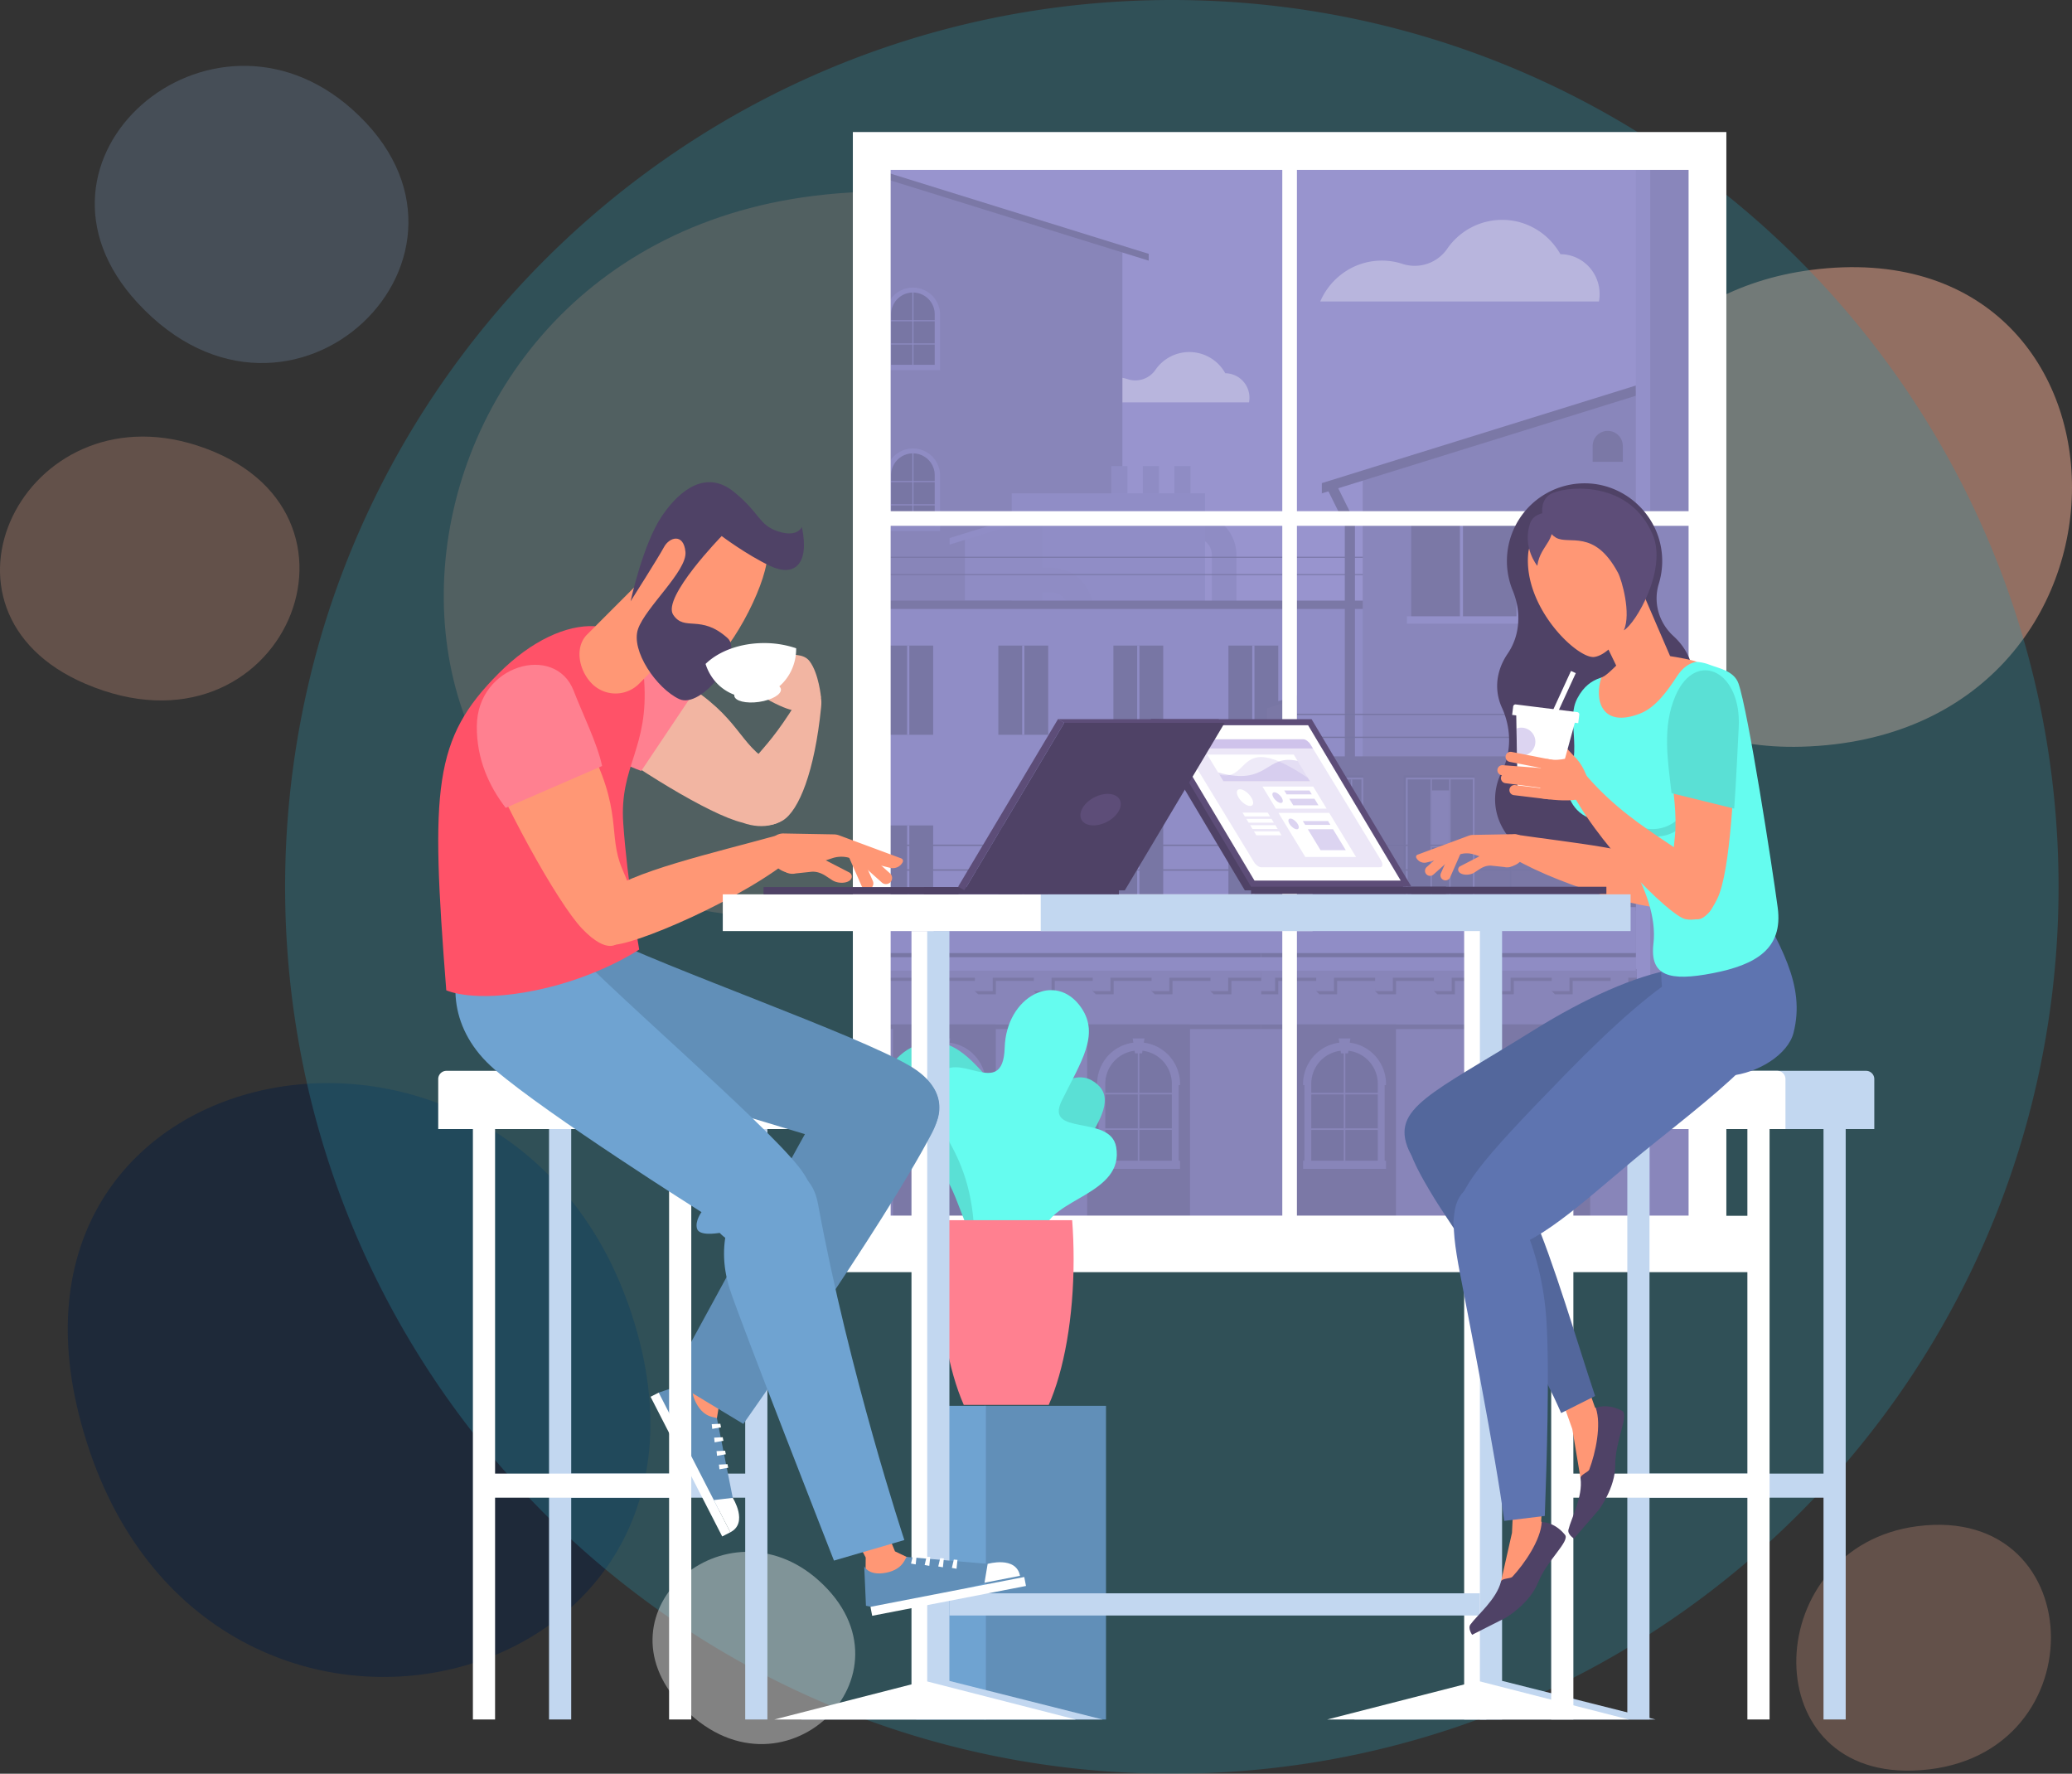 <svg xmlns="http://www.w3.org/2000/svg" viewBox="0 0 2464.13 2108.97"><rect x="0" y="0" width="2464.13" height="2108.97" fill="#333333" stroke="none"/><defs><style>.cls-1{isolation:isolate;}.cls-2,.cls-6,.cls-9{fill:#f4ad93;}.cls-2,.cls-3{opacity:0.49;}.cls-3{fill:#092040;}.cls-4{opacity:0.3;}.cls-5{fill:#2792ab;}.cls-33,.cls-6{opacity:0.17;}.cls-35,.cls-36,.cls-6{mix-blend-mode:multiply;}.cls-7{fill:#7892b2;opacity:0.29;}.cls-11,.cls-19,.cls-8{fill:#fff;}.cls-8{opacity:0.39;}.cls-9{opacity:0.25;}.cls-10{fill:#9894ce;}.cls-11,.cls-31,.cls-34{opacity:0.31;}.cls-12{fill:#8f8cc4;}.cls-13{fill:#8885b9;}.cls-14{fill:#908dc6;}.cls-15{fill:#7876a4;}.cls-16{fill:#7b78a6;}.cls-17{fill:#8986bb;}.cls-18{fill:#9390c9;}.cls-20{fill:#c2d7f0;}.cls-21{fill:#5ae0d5;}.cls-22{fill:#65fcef;}.cls-23{fill:#ff8090;}.cls-24{fill:#618fb8;}.cls-25{fill:#6fa3d1;}.cls-26{fill:#53679c;}.cls-27{fill:#5e74b0;}.cls-28{fill:#ff9775;}.cls-29{fill:#4f4266;}.cls-30{fill:#5d4d78;}.cls-32,.cls-33,.cls-34,.cls-35,.cls-36{fill:#8e75d1;}.cls-35{opacity:0.24;}.cls-36{opacity:0.15;}.cls-37{fill:#f2b5a2;}.cls-38{fill:#ff5268;}</style></defs><title>OSchallengepicnew</title><g class="cls-1"><g id="Layer_1" data-name="Layer 1"><path class="cls-2" d="M3258.61,914.84c-372.36,10.63-349.72-520.38,11.49-566.92C3680.66,295,3689.7,902.59,3258.61,914.84Z" transform="translate(-1115.84 -27)"/><path class="cls-3" d="M1209.36,1707.6c-109.43-440.87,506.17-547.56,653.94-129C2031.25,2054.34,1336,2218,1209.36,1707.6Z" transform="translate(-1115.84 -27)"/><g class="cls-4"><path class="cls-5" d="M3564,1081.49A1057.86,1057.86,0,0,1,3537,1319.27q-6.54,28.38-14.59,56.17c-127.27,439.34-532.6,760.53-1013,760.53s-885.7-321.19-1013-760.53q-6.7-23.16-12.37-46.73c-.76-3.14-1.49-6.28-2.22-9.44a1062.67,1062.67,0,0,1,7.78-507.1q4.71-17.92,10-35.58C1630.53,342.87,2033.11,27,2509.48,27,3091.86,27,3564,499.11,3564,1081.49Z" transform="translate(-1115.84 -27)"/></g><path class="cls-6" d="M2065.66,1117.61c-583.21,16.08-547.75-787.34,18-857.76C2726.7,179.8,2740.86,1099.08,2065.66,1117.61Z" transform="translate(-1115.84 -27)"/><path class="cls-7" d="M1279.46,387.08C1121.69,216.27,1365.62,6.31,1534.68,157,1726.84,328.17,1462.1,584.85,1279.46,387.08Z" transform="translate(-1115.84 -27)"/><path class="cls-8" d="M2880.07,635.17c-90.14,2.57-84.66-126,2.78-137.24C2982.24,485.12,2984.43,632.2,2880.07,635.17Z" transform="translate(-1115.84 -27)"/><path class="cls-9" d="M3390.2,2132.24c-190.84,5.45-179.24-266.71,5.89-290.57C3606.52,1814.56,3611.15,2126,3390.2,2132.24Z" transform="translate(-1115.84 -27)"/><path class="cls-8" d="M1925.14,2053.91c-102.49-111,54.41-245.95,164.13-147.93C2214,2017.39,2043.78,2182.46,1925.14,2053.91Z" transform="translate(-1115.84 -27)"/><path class="cls-9" d="M1217.36,840c-202.69-86.64-72.3-349.21,132.39-283.46C1582.4,631.31,1452,940.38,1217.36,840Z" transform="translate(-1115.84 -27)"/><rect class="cls-10" x="1047.06" y="173.01" width="973.2" height="973.35"/><path class="cls-11" d="M3017.4,385.45a48.49,48.49,0,0,0,.79-8.74c0-26.16-20.86-47.37-46.61-47.45-13.78-24.39-39.64-40.86-69.33-40.86a79.41,79.41,0,0,0-65.18,34.21,47,47,0,0,1-53.39,18.13,78.34,78.34,0,0,0-24.48-3.89c-32.75,0-60.89,20-73.25,48.6Z" transform="translate(-1115.84 -27)"/><path class="cls-11" d="M2601.26,505.45a29.93,29.93,0,0,0,.49-5.39A29.06,29.06,0,0,0,2573,470.78a48.9,48.9,0,0,0-83-4.11A29,29,0,0,1,2457,477.86a48.44,48.44,0,0,0-15.11-2.4,49.31,49.31,0,0,0-45.2,30Z" transform="translate(-1115.84 -27)"/><path class="cls-12" d="M2586.23,752.79H2557V686.73a20.41,20.41,0,0,0-20.38-20.38h-70.87V637.13h70.87a49.66,49.66,0,0,1,49.6,49.6Z" transform="translate(-1115.84 -27)"/><path class="cls-13" d="M2140.23,962.47h310.44V320.72l-310.44-96.19Z" transform="translate(-1115.84 -27)"/><rect class="cls-12" x="1321.58" y="554.11" width="19.23" height="47.73"/><rect class="cls-12" x="1359.11" y="554.11" width="19.23" height="47.73"/><rect class="cls-12" x="1396.64" y="554.11" width="19.23" height="47.73"/><rect class="cls-14" x="1203.2" y="586.6" width="229.87" height="146.18"/><path class="cls-12" d="M2415.63,817.6h-29.21V751.54A20.4,20.4,0,0,0,2366,731.17h-70.87V702H2366a49.64,49.64,0,0,1,49.59,49.59Z" transform="translate(-1115.84 -27)"/><polygon class="cls-12" points="1239.56 714.12 1147.48 714.12 1147.48 641.1 1239.56 613.35 1239.56 714.12"/><path class="cls-15" d="M2140.23,689h610.52v1.14H2140.23Z" transform="translate(-1115.84 -27)"/><path class="cls-15" d="M2140.23,709.61h610.52v1.13H2140.23Z" transform="translate(-1115.84 -27)"/><path class="cls-16" d="M2140.23,741.12h629.29v440.33H2140.23Z" transform="translate(-1115.84 -27)"/><path class="cls-14" d="M2140.23,751.07h629.29V1191.4H2140.23Z" transform="translate(-1115.84 -27)"/><rect class="cls-15" x="1050.48" y="767.59" width="59.28" height="106.07"/><rect class="cls-14" x="1078.8" y="767.59" width="2.63" height="106.07"/><rect class="cls-15" x="1187.29" y="767.59" width="59.28" height="106.07"/><rect class="cls-14" x="1215.61" y="767.59" width="2.63" height="106.07"/><rect class="cls-15" x="1324.1" y="767.59" width="59.28" height="106.07"/><rect class="cls-14" x="1352.42" y="767.59" width="2.63" height="106.07"/><rect class="cls-15" x="1460.91" y="767.59" width="59.28" height="106.07"/><rect class="cls-14" x="1489.23" y="767.59" width="2.63" height="106.07"/><rect class="cls-15" x="1050.48" y="981.42" width="59.28" height="106.07"/><rect class="cls-14" x="1078.8" y="981.42" width="2.63" height="106.07"/><rect class="cls-15" x="1187.29" y="981.42" width="59.28" height="106.07"/><rect class="cls-14" x="1215.61" y="981.42" width="2.63" height="106.07"/><rect class="cls-15" x="1324.1" y="981.42" width="59.28" height="106.07"/><rect class="cls-14" x="1352.42" y="981.42" width="2.63" height="106.07"/><rect class="cls-15" x="1460.91" y="981.42" width="59.28" height="106.07"/><rect class="cls-14" x="1489.23" y="981.42" width="2.63" height="106.07"/><polygon class="cls-16" points="1611.38 911.31 1599.33 911.31 1599.33 623.52 1579.12 582.7 1589.92 577.36 1611.38 620.71 1611.38 911.31"/><polygon class="cls-17" points="1947.2 1206.63 1620.62 1206.63 1620.62 564.88 1947.2 463.69 1947.2 1206.63"/><polygon class="cls-16" points="1945.53 470.54 1945.53 458.37 1571.98 574.43 1571.98 586.6 1945.53 470.54"/><path class="cls-16" d="M2140.23,222.65l341.71,106.17v8.1L2140.23,230.76Z" transform="translate(-1115.84 -27)"/><rect class="cls-15" x="1530.64" y="848.64" width="439.45" height="1.51"/><rect class="cls-15" x="1530.64" y="875.92" width="439.45" height="1.51"/><rect class="cls-16" x="1540.25" y="899.32" width="482.63" height="179.29"/><rect class="cls-15" x="1512.8" y="899.32" width="35.69" height="179.29"/><polygon class="cls-16" points="1542.48 1078.61 1506.79 1078.61 1506.79 841.46 1542.48 830.4 1542.48 1078.61"/><polygon class="cls-15" points="1542.48 831.12 1542.48 826.81 1502.6 839.17 1502.6 843.48 1542.48 831.12"/><rect class="cls-15" x="2680.2" y="948.34" width="56.29" height="57.53" transform="translate(2569.62 -1758.24) rotate(90)"/><rect class="cls-15" x="1669.28" y="921.96" width="84.35" height="156.64"/><rect class="cls-13" x="2682.83" y="950.97" width="53.67" height="54.9" transform="translate(2572.24 -1758.24) rotate(90)"/><rect class="cls-15" x="1568.53" y="926.75" width="50.59" height="49.35"/><rect class="cls-13" x="1671.91" y="924.59" width="81.72" height="154.02"/><path class="cls-15" d="M2789.91,1105.6V953.75h77.4V1105.6Z" transform="translate(-1115.84 -27)"/><rect class="cls-13" x="1579.52" y="926.75" width="1.61" height="49.35"/><rect class="cls-13" x="1588.51" y="926.75" width="1.61" height="49.35"/><rect class="cls-13" x="1597.51" y="926.75" width="1.61" height="49.35"/><rect class="cls-13" x="1606.51" y="926.75" width="1.61" height="49.35"/><rect class="cls-13" x="1702.87" y="939.81" width="20.6" height="67.84"/><rect class="cls-13" x="1701.25" y="925.96" width="1.61" height="152.64"/><rect class="cls-13" x="1723.46" y="925.96" width="1.61" height="152.64"/><path class="cls-18" d="M3157.91,201.45v1293.2h-96.63V201.45Z" transform="translate(-1115.84 -27)"/><path class="cls-17" d="M3157.91,201.45v1293.2h-79.53V201.45Z" transform="translate(-1115.84 -27)"/><path class="cls-18" d="M3157.91,1436.64h-23.32V1277.25h23.32Z" transform="translate(-1115.84 -27)"/><path class="cls-13" d="M3157.91,1438.74h-25.68V1274.52h25.68V1281h-19.19v151.24h19.19Z" transform="translate(-1115.84 -27)"/><path class="cls-18" d="M3157.91,1203.34h-23.32V1044h23.32Z" transform="translate(-1115.84 -27)"/><path class="cls-13" d="M3157.91,1205.44h-25.68V1041.22h25.68v6.49h-19.19V1199h19.19Z" transform="translate(-1115.84 -27)"/><path class="cls-18" d="M3157.91,970h-23.32V810.65h23.32Z" transform="translate(-1115.84 -27)"/><path class="cls-13" d="M3157.91,972.14h-25.68V807.92h25.68v6.49h-19.19V965.65h19.19Z" transform="translate(-1115.84 -27)"/><path class="cls-18" d="M3157.91,736.74h-23.32V577.35h23.32Z" transform="translate(-1115.84 -27)"/><path class="cls-13" d="M3157.91,738.84h-25.68V574.62h25.68v6.49h-19.19V732.35h19.19Z" transform="translate(-1115.84 -27)"/><rect class="cls-16" x="1678.27" y="624.74" width="186.87" height="110"/><rect class="cls-18" x="1736.23" y="624.74" width="3.64" height="110"/><rect class="cls-18" x="1803.54" y="624.74" width="3.64" height="110"/><path class="cls-18" d="M3157.91,499.05h-23.32V339.65h23.32Z" transform="translate(-1115.84 -27)"/><path class="cls-13" d="M3157.91,501.14h-25.68V336.92h25.68v6.5h-19.19V494.65h19.19Z" transform="translate(-1115.84 -27)"/><rect class="cls-16" x="1484.14" y="1064.43" width="461.3" height="18.42"/><rect class="cls-13" x="1484.14" y="1152.2" width="461.3" height="315.45"/><rect class="cls-16" x="1484.14" y="1218.09" width="461.3" height="5.46"/><rect class="cls-16" x="1768.79" y="1218.09" width="122.31" height="249.55"/><path class="cls-15" d="M2945.78,1271.9a42.14,42.14,0,0,0-42.14,42.14v97.48h84.29V1314A42.15,42.15,0,0,0,2945.78,1271.9Z" transform="translate(-1115.84 -27)"/><path class="cls-13" d="M2995.08,1317.2v-1.61a49.34,49.34,0,0,0-43.09-48.87l.8-5h-14l.8,5a49.34,49.34,0,0,0-43.09,48.87v1.61h1.62v89.89h-1.62v9.68h98.6v-9.68h-1.62V1317.2Zm-9.73,89.89h-79.13v-91.5a39.55,39.55,0,0,1,34.88-39.26l.49,3.11H2950l.49-3.11a39.55,39.55,0,0,1,34.88,39.26v1.61h0Z" transform="translate(-1115.84 -27)"/><rect class="cls-13" x="1829.02" y="1242.95" width="1.85" height="140.58"/><rect class="cls-13" x="2944.86" y="1285.12" width="1.85" height="84.46" transform="translate(502.59 4246.14) rotate(-90)"/><rect class="cls-13" x="2944.86" y="1327.33" width="1.85" height="84.46" transform="translate(460.38 4288.34) rotate(-90)"/><rect class="cls-16" x="1537.84" y="1218.09" width="122.31" height="249.55"/><path class="cls-15" d="M2714.84,1271.9A42.14,42.14,0,0,0,2672.7,1314v97.48H2757V1314A42.15,42.15,0,0,0,2714.84,1271.9Z" transform="translate(-1115.84 -27)"/><path class="cls-13" d="M2764.14,1317.2v-1.61a49.34,49.34,0,0,0-43.09-48.87l.8-5h-14l.8,5a49.34,49.34,0,0,0-43.09,48.87v1.61h1.62v89.89h-1.62v9.68h98.6v-9.68h-1.62V1317.2Zm-9.74,89.89h-79.12v-91.5a39.55,39.55,0,0,1,34.87-39.26l.5,3.11H2719l.5-3.11a39.54,39.54,0,0,1,34.87,39.26v1.61h0Z" transform="translate(-1115.84 -27)"/><rect class="cls-13" x="1598.08" y="1242.95" width="1.85" height="140.58"/><rect class="cls-13" x="2713.92" y="1285.12" width="1.85" height="84.46" transform="translate(271.65 4015.19) rotate(-90)"/><rect class="cls-13" x="2713.92" y="1327.33" width="1.85" height="84.46" transform="translate(229.44 4057.4) rotate(-90)"/><rect class="cls-16" x="1485.26" y="1155.99" width="461.3" height="10.27"/><polygon class="cls-16" points="1520.18 1182.23 1499.08 1182.23 1495.29 1178.44 1499.08 1161.12 1520.18 1161.12 1520.18 1182.23"/><polygon class="cls-16" points="1590.2 1182.23 1569.1 1182.23 1565.31 1178.44 1569.1 1161.12 1590.2 1161.12 1590.2 1182.23"/><polygon class="cls-16" points="1660.23 1182.23 1639.12 1182.23 1635.33 1178.44 1639.12 1161.12 1660.23 1161.12 1660.23 1182.23"/><polygon class="cls-16" points="1730.25 1182.23 1709.14 1182.23 1705.35 1178.44 1709.14 1161.12 1730.25 1161.12 1730.25 1182.23"/><polygon class="cls-16" points="1800.27 1182.23 1779.16 1182.23 1775.38 1178.44 1779.16 1161.12 1800.27 1161.12 1800.27 1182.23"/><polygon class="cls-16" points="1870.29 1182.23 1849.18 1182.23 1845.4 1178.44 1849.18 1161.12 1870.29 1161.12 1870.29 1182.23"/><polygon class="cls-16" points="1940.31 1182.23 1919.21 1182.23 1915.42 1178.44 1919.21 1161.12 1940.31 1161.12 1940.31 1182.23"/><rect class="cls-13" x="1485.26" y="1152.2" width="461.3" height="10.27"/><rect class="cls-13" x="1495.29" y="1157.33" width="21.11" height="21.11"/><rect class="cls-13" x="1565.31" y="1157.33" width="21.11" height="21.11"/><rect class="cls-13" x="1635.33" y="1157.33" width="21.11" height="21.11"/><rect class="cls-13" x="1705.35" y="1157.33" width="21.11" height="21.11"/><rect class="cls-13" x="1775.38" y="1157.33" width="21.11" height="21.11"/><rect class="cls-13" x="1845.4" y="1157.33" width="21.11" height="21.11"/><rect class="cls-13" x="1915.42" y="1157.33" width="21.11" height="21.11"/><rect class="cls-14" x="1484.14" y="1073.64" width="461.3" height="77.37"/><rect class="cls-12" x="1484.14" y="1135.66" width="461.3" height="18.42"/><rect class="cls-15" x="1484.14" y="1133.21" width="461.3" height="4.91"/><rect class="cls-16" x="1484.14" y="1073.65" width="461.3" height="4.91"/><rect class="cls-15" x="1484.14" y="1004.24" width="462.42" height="1.62"/><rect class="cls-15" x="1484.14" y="1033.64" width="462.42" height="1.62"/><rect class="cls-15" x="1576.95" y="1005.05" width="1.62" height="59.38"/><rect class="cls-15" x="1795.67" y="1005.05" width="1.62" height="59.38"/><path class="cls-16" d="M2140.23,1091.43h475.5v18.43h-475.5Z" transform="translate(-1115.84 -27)"/><path class="cls-13" d="M2140.23,1494.65h475.5V1179.2h-475.5Z" transform="translate(-1115.84 -27)"/><path class="cls-16" d="M2140.23,1250.55h475.5v-5.46h-475.5Z" transform="translate(-1115.84 -27)"/><rect class="cls-16" x="1292.9" y="1218.09" width="122.31" height="249.55"/><path class="cls-15" d="M2469.9,1271.9a42.15,42.15,0,0,0-42.15,42.14v97.48H2512V1314A42.14,42.14,0,0,0,2469.9,1271.9Z" transform="translate(-1115.84 -27)"/><path class="cls-13" d="M2519.2,1317.2v-1.61a49.34,49.34,0,0,0-43.09-48.87l.8-5h-14l.8,5a49.34,49.34,0,0,0-43.09,48.87v1.61h1.62v89.89h-1.62v9.68h98.6v-9.68h-1.62V1317.2Zm-9.74,89.89h-79.13v-91.5a39.55,39.55,0,0,1,34.88-39.26l.49,3.11h8.39l.49-3.11a39.55,39.55,0,0,1,34.88,39.26v1.61h0Z" transform="translate(-1115.84 -27)"/><rect class="cls-13" x="1353.13" y="1242.95" width="1.85" height="140.58"/><rect class="cls-13" x="2468.97" y="1285.12" width="1.85" height="84.46" transform="translate(26.7 3770.25) rotate(-90)"/><rect class="cls-13" x="2468.97" y="1327.33" width="1.85" height="84.46" transform="translate(-15.51 3812.46) rotate(-90)"/><rect class="cls-16" x="1061.96" y="1218.09" width="122.31" height="249.55"/><path class="cls-15" d="M2239,1271.9a42.15,42.15,0,0,0-42.15,42.14v97.48h84.29V1314A42.14,42.14,0,0,0,2239,1271.9Z" transform="translate(-1115.84 -27)"/><path class="cls-13" d="M2288.26,1317.2v-1.61a49.34,49.34,0,0,0-43.09-48.87l.8-5h-14l.79,5a49.35,49.35,0,0,0-43.09,48.87v1.61h1.63v89.89h-1.63v9.68h98.61v-9.68h-1.62V1317.2Zm-9.74,89.89h-79.13v-91.5a39.55,39.55,0,0,1,34.88-39.26l.49,3.11h8.39l.49-3.11a39.55,39.55,0,0,1,34.88,39.26v1.61h0Z" transform="translate(-1115.84 -27)"/><rect class="cls-13" x="1122.19" y="1242.95" width="1.85" height="140.58"/><rect class="cls-13" x="2238.03" y="1285.12" width="1.85" height="84.46" transform="translate(-204.24 3539.31) rotate(-90)"/><rect class="cls-13" x="2238.03" y="1327.33" width="1.85" height="84.46" transform="translate(-246.45 3581.52) rotate(-90)"/><path class="cls-16" d="M2140.23,1193.26h475.5V1183h-475.5Z" transform="translate(-1115.84 -27)"/><path class="cls-16" d="M2140.23,1188.12h19.91v21.11h-19.91Z" transform="translate(-1115.84 -27)"/><polygon class="cls-16" points="1114.32 1182.23 1093.21 1182.23 1089.42 1178.44 1093.21 1161.12 1114.32 1161.12 1114.32 1182.23"/><polygon class="cls-16" points="1184.34 1182.23 1163.23 1182.23 1159.45 1178.44 1163.23 1161.12 1184.34 1161.12 1184.34 1182.23"/><polygon class="cls-16" points="1254.36 1182.23 1233.26 1182.23 1229.47 1178.44 1233.26 1161.12 1254.36 1161.12 1254.36 1182.23"/><polygon class="cls-16" points="1324.38 1182.23 1303.28 1182.23 1299.49 1178.44 1303.28 1161.12 1324.38 1161.12 1324.38 1182.23"/><polygon class="cls-16" points="1394.41 1182.23 1373.3 1182.23 1369.51 1178.44 1373.3 1161.12 1394.41 1161.12 1394.41 1182.23"/><polygon class="cls-16" points="1464.43 1182.23 1443.32 1182.23 1439.53 1178.44 1443.32 1161.12 1464.43 1161.12 1464.43 1182.23"/><path class="cls-13" d="M2140.23,1189.47h475.5V1179.2h-475.5Z" transform="translate(-1115.84 -27)"/><path class="cls-13" d="M2140.23,1184.33h16.12v21.11h-16.12Z" transform="translate(-1115.84 -27)"/><rect class="cls-13" x="1089.42" y="1157.33" width="21.11" height="21.11"/><rect class="cls-13" x="1159.45" y="1157.33" width="21.11" height="21.11"/><rect class="cls-13" x="1229.47" y="1157.33" width="21.11" height="21.11"/><rect class="cls-13" x="1299.49" y="1157.33" width="21.11" height="21.11"/><rect class="cls-13" x="1369.51" y="1157.33" width="21.11" height="21.11"/><rect class="cls-13" x="1439.53" y="1157.33" width="21.11" height="21.11"/><path class="cls-14" d="M2140.23,1178h475.5v-77.37h-475.5Z" transform="translate(-1115.84 -27)"/><path class="cls-12" d="M2140.23,1162.66h475.5v18.43h-475.5Z" transform="translate(-1115.84 -27)"/><path class="cls-15" d="M2140.23,1160.21h475.5v4.91h-475.5Z" transform="translate(-1115.84 -27)"/><path class="cls-16" d="M2140.23,1100.65h475.5v4.92h-475.5Z" transform="translate(-1115.84 -27)"/><path class="cls-15" d="M2140.23,1031.24h475.5v1.63h-475.5Z" transform="translate(-1115.84 -27)"/><path class="cls-15" d="M2140.23,1060.64h475.5v1.63h-475.5Z" transform="translate(-1115.84 -27)"/><rect class="cls-15" x="1101.06" y="1005.05" width="1.62" height="59.38"/><rect class="cls-15" x="1319.79" y="1005.05" width="1.62" height="59.38"/><path class="cls-16" d="M3009.93,576.07V557.22a17.91,17.91,0,0,1,17.91-17.91h0a17.91,17.91,0,0,1,17.91,17.91v18.85Z" transform="translate(-1115.84 -27)"/><rect class="cls-18" x="1673.21" y="732.77" width="197.26" height="8.74"/><path class="cls-14" d="M2360.52,631l-115.37,35.75v7.8l115.37-35.75Z" transform="translate(-1115.84 -27)"/><path class="cls-15" d="M2201.53,372a27.63,27.63,0,0,0-27.62,27.62v63.89h55.25V399.62A27.63,27.63,0,0,0,2201.53,372Z" transform="translate(-1115.84 -27)"/><rect class="cls-12" x="1085.09" y="343.72" width="1.21" height="92.14"/><rect class="cls-12" x="2200.93" y="380.67" width="1.21" height="55.36" transform="translate(677.35 2582.88) rotate(-90)"/><rect class="cls-12" x="2200.93" y="408.33" width="1.21" height="55.36" transform="translate(649.69 2610.54) rotate(-90)"/><path class="cls-12" d="M2169.22,467.09V400.73a32.32,32.32,0,0,1,64.63,0v66.36Zm32.31-92.29a25.92,25.92,0,0,0-25.92,25.93v60h51.85v-60A25.92,25.92,0,0,0,2201.53,374.8Z" transform="translate(-1115.84 -27)"/><path class="cls-15" d="M2201.53,563.25a27.62,27.62,0,0,0-27.62,27.62v63.89h55.25V590.87A27.62,27.62,0,0,0,2201.53,563.25Z" transform="translate(-1115.84 -27)"/><rect class="cls-12" x="1085.09" y="534.97" width="1.21" height="92.14"/><rect class="cls-12" x="2200.93" y="571.91" width="1.21" height="55.36" transform="translate(486.1 2774.13) rotate(-90)"/><rect class="cls-12" x="2200.93" y="599.58" width="1.21" height="55.36" transform="translate(458.44 2801.79) rotate(-90)"/><path class="cls-12" d="M2169.22,658.34V592a32.32,32.32,0,0,1,64.63,0v66.36Zm32.31-92.29A25.92,25.92,0,0,0,2175.61,592v60h51.85V592A25.92,25.92,0,0,0,2201.53,566.05Z" transform="translate(-1115.84 -27)"/><path class="cls-19" d="M2130.1,1517.53V184H3168.91V1517.53ZM3124,229H2175.05V1472.59H3124Z" transform="translate(-1115.84 -27)"/><rect class="cls-19" x="1524.97" y="182.08" width="17.39" height="1274.33"/><rect class="cls-19" x="2647.79" y="141.18" width="17.39" height="1004.63" transform="translate(897.15 3272.99) rotate(-90)"/><rect class="cls-19" x="956.59" y="1445.59" width="1138.32" height="67"/><rect class="cls-19" x="1741.25" y="1101.44" width="26.38" height="943.04"/><rect class="cls-20" x="1759.97" y="1101.44" width="26.38" height="943.04"/><path class="cls-21" d="M2420.8,1316.24c-35.48-30.75-65.68,35.85-110,11.26-19.71-10.92-43.65-58.47-81.22-61.26-58.13-4.33-100.44,85.13-30.07,124.41,50.35,28.1,46.92,53,78.35,124.55l80.94-14.47C2365.41,1414.35,2458.42,1348.84,2420.8,1316.24Z" transform="translate(-1115.84 -27)"/><path class="cls-22" d="M2443.23,1390.71c-7-39.23-86-12-64.58-55.23,22.66-45.82,45.07-77.89,23.3-110-30.33-44.73-89.4-13.83-91.27,47.11-2,65.35-58.06-1.75-79.59,35.4-29.67,51.21,33.76,63.73,42.61,171.84l84,10.78C2365.1,1452.08,2453.32,1447,2443.23,1390.71Z" transform="translate(-1115.84 -27)"/><path class="cls-23" d="M2390.92,1477.84c1.14,15,1.73,30.46,1.73,46.35,0,69.9-11.53,132.3-29.59,173.22H2262c-18.05-40.92-29.59-103.32-29.59-173.22,0-15.89.6-31.4,1.73-46.35Z" transform="translate(-1115.84 -27)"/><rect class="cls-24" x="1170.54" y="1671.55" width="144.78" height="372.93"/><rect class="cls-25" x="1089.52" y="1671.55" width="82.94" height="372.93"/><rect class="cls-19" x="1083.98" y="1107.05" width="26.38" height="924.24"/><rect class="cls-20" x="1102.7" y="1107.05" width="26.38" height="924.24"/><rect class="cls-20" x="2547.17" y="1619.2" width="26.38" height="630.9" transform="translate(3379.17 -652.71) rotate(90)"/><polygon class="cls-20" points="952.78 2044.48 1129.07 1998.6 1311.23 2044.48 952.78 2044.48"/><polygon class="cls-19" points="920.87 2044.48 1100.1 1998.6 1279.33 2044.48 920.87 2044.48"/><polygon class="cls-20" points="1610.32 2044.48 1786.61 1998.6 1968.77 2044.48 1610.32 2044.48"/><polygon class="cls-19" points="1578.41 2044.48 1757.63 1998.6 1936.86 2044.48 1578.41 2044.48"/><rect class="cls-20" x="1935.29" y="1342.44" width="26.38" height="702.04"/><rect class="cls-20" x="3167.92" y="1681.5" width="28.64" height="223.89" transform="translate(272.96 4948.68) rotate(-90)"/><rect class="cls-20" x="2168.62" y="1342.44" width="26.38" height="702.04"/><path class="cls-20" d="M1918.93,1273.22h300.29A9.77,9.77,0,0,1,2229,1283v59.44a0,0,0,0,1,0,0H1909.15a0,0,0,0,1,0,0V1283A9.77,9.77,0,0,1,1918.93,1273.22Z"/><path class="cls-19" d="M1813.3,1273.22h300.29a9.77,9.77,0,0,1,9.77,9.77v59.44a0,0,0,0,1,0,0H1803.52a0,0,0,0,1,0,0V1283A9.77,9.77,0,0,1,1813.3,1273.22Z"/><rect class="cls-19" x="1844.75" y="1342.44" width="26.38" height="702.04"/><rect class="cls-19" x="3077.39" y="1681.5" width="28.64" height="223.89" transform="translate(182.43 4858.15) rotate(-90)"/><rect class="cls-19" x="2078.08" y="1342.44" width="26.38" height="702.04"/><path class="cls-26" d="M3209.7,1221.05c-28.5-78.54-148.95-44.61-270.18,31s-170.07,92.33-148.37,142.28c17.42,40.11,87.8,24.19,218.38-34.46S3224.15,1260.86,3209.7,1221.05Z" transform="translate(-1115.84 -27)"/><path class="cls-27" d="M3195.7,1082.32c36.83,67.83,67.82,115.21,53.08,172.75-13,50.83-140,90-152.46-13.32s.24-125.09.24-125.09Z" transform="translate(-1115.84 -27)"/><polygon class="cls-28" points="1843.37 1624.8 1867.36 1590.02 1896.87 1673.51 1912.86 1682.57 1896.09 1767.26 1879.65 1757.72 1869.88 1699.22 1843.37 1624.8"/><path class="cls-29" d="M3013.61,1701c7,20-.25,53.64-7.72,73.31-1.27,3.32-11,6.17-10.4,10.39,3,22.1-11.1,47.42-14.38,61.11-1.33,5.59,6.53,10.49,6.53,10.49l29.24-33.72s20.13-26,19.91-54,16.8-59.48,8.12-64.13C3026.85,1694.82,3013.61,1701,3013.61,1701Z" transform="translate(-1115.84 -27)"/><path class="cls-26" d="M3012.84,1686.85c-20-59.4-50.14-163-74.93-218.16-36.65-81.59-100.48-140.57-127.22-127.28-39.28,19.53-20.85,58.43,10.57,109.85,23.73,38.82,106.46,153.51,151.17,255.82Z" transform="translate(-1115.84 -27)"/><path class="cls-27" d="M3217.9,1194.16c-33.92-76.4-129.58-3.16-239.48,109.3s-122.81,132.13-133.52,172.11c-5.14,19.17,24.42,50.81,69.09,35.24,48.44-16.89,103.88-72.46,168-123.69C3205.32,1288.63,3245.17,1255.58,3217.9,1194.16Z" transform="translate(-1115.84 -27)"/><polygon class="cls-28" points="1801.72 1743.63 1837.07 1720.48 1832.85 1808.94 1844.22 1823.37 1796.7 1895.44 1785.08 1880.4 1798.14 1822.54 1801.72 1743.63"/><path class="cls-29" d="M2949.32,1836.75c-1,21.21-20.5,49.57-34.85,65-2.42,2.6-12.49,1.58-13.55,5.7-5.58,21.59-28.2,39.7-36.41,51.15-3.35,4.66,2.08,12.17,2.08,12.17l39.82-20.17s28.45-16.44,38.83-42.44,38-48.73,31.75-56.31C2963.93,1836,2949.32,1836.75,2949.32,1836.75Z" transform="translate(-1115.84 -27)"/><path class="cls-27" d="M2953,1829.47c2.3-62.62,5.75-171.17,2-231.56-5.5-89.27-44.41-167-74.12-164-43.64,4.41-40.13,47.32-28.87,106.51,8.5,44.7,43.18,220,52.72,294.91Z" transform="translate(-1115.84 -27)"/><path class="cls-29" d="M3130.57,912.15a42.26,42.26,0,0,1-8.43-49.77,64.33,64.33,0,0,0,7-34.8c-1.49-17-9.93-32.21-23.21-44.36-17.24-15.76-24.23-39.76-17.36-62.08a92.08,92.08,0,0,0,3.33-38.68c-5.83-46.6-46.84-82-93.79-80.76a92.4,92.4,0,0,0-83.23,127.5c10.15,24.65,9.06,52.92-6,74.94-9.09,13.33-13.66,28.33-12.31,43.8a61.93,61.93,0,0,0,5.42,20.42c11.05,24.21,11.76,52.33-.13,76.14a72.15,72.15,0,0,0-7.74,38.84c4.54,51.87,66.63,88.8,138.69,82.49s126.79-53.47,122.24-105.34C3153.47,942.07,3144.58,925.53,3130.57,912.15Z" transform="translate(-1115.84 -27)"/><polygon class="cls-28" points="1920.12 626.95 1868.2 679.99 1943.55 835.79 1989.93 788.82 1920.12 626.95"/><path class="cls-28" d="M2917.36,1019.19c69.14,10.1,149.8,17.5,180.88,37s15.57,43.33-1.93,49.23-138.87-29-191.38-64.63C2878.34,1022.72,2917.36,1019.19,2917.36,1019.19Z" transform="translate(-1115.84 -27)"/><path class="cls-28" d="M2851.86,1029.16h0a6,6,0,0,1,3.1,7.9l-14.55,33.1a6,6,0,0,1-7.92,3.08h0a6,6,0,0,1-3.09-7.9l14.55-33.11A6,6,0,0,1,2851.86,1029.16Z" transform="translate(-1115.84 -27)"/><path class="cls-28" d="M2848,1034.24h0a6,6,0,0,1-.44,8.46l-27,24.16a6,6,0,0,1-8.49-.46h0a6,6,0,0,1,.45-8.46l26.95-24.16A6,6,0,0,1,2848,1034.24Z" transform="translate(-1115.84 -27)"/><path class="cls-28" d="M2916.13,1031.36h0a13.84,13.84,0,0,1,3.48,21l-1,1.17a13.89,13.89,0,0,1-13.68,4.38l-15-1.59c-5.27-.56-10.22,1.28-14.64,4.2l-5.89,3.84c-6.12,4.08-16.67,3.36-19-1.5h0a4.5,4.5,0,0,1,2.18-6l50.14-25.9A13.93,13.93,0,0,1,2916.13,1031.36Z" transform="translate(-1115.84 -27)"/><path class="cls-28" d="M2916.69,1018.82l-49.24.9a15.57,15.57,0,0,0-5.1,1l-60.71,22.51a2.67,2.67,0,0,0-1.44,3.74h0a10.88,10.88,0,0,0,12.24,5.52l41-10.06a28.19,28.19,0,0,1,15.58.62l19,6.29s23.46,19.47,39.26-2c9.91-13.49,3.16-21.85-2.14-25.81A13.74,13.74,0,0,0,2916.69,1018.82Z" transform="translate(-1115.84 -27)"/><path class="cls-22" d="M3048.47,828.85c-18,1.69-41.78,0-56.71,28.35-13.93,26.42,6.62,56.18-12,103.25-1.47,7.89,4.66,33.32,30.27,40.62,17.79,5.07,79.54,86,72.19,147.78-4.62,38.8,19,45.29,70.58,35.28s83.71-29.23,77.19-77.92-35.14-233.42-46.66-266.54c-5.27-15.15-23.81-18.11-34.66-22.38C3118.37,805.35,3072.82,826.55,3048.47,828.85Z" transform="translate(-1115.84 -27)"/><path class="cls-21" d="M3076.34,1012.5a44.13,44.13,0,0,0,46.24-59.33,44.18,44.18,0,1,1-78.35,39.64A44.12,44.12,0,0,0,3076.34,1012.5Z" transform="translate(-1115.84 -27)"/><path class="cls-28" d="M3066.49,875.36c-46.48,18.18-54.93-17.15-46.19-42.71,10.38-3.69,28.11-28.31,37.39-29.19,15.11-1.42,64.64,5.88,76.4,10.52,0,0-12.55-.2-23.77,16.94S3085,868.14,3066.49,875.36Z" transform="translate(-1115.84 -27)"/><path class="cls-28" d="M3062.62,713.19c5.18,42.81-27.53,91.63-50.69,94.93-19.69,2.82-84.81-58.6-78.64-123.16,2.78-29,38.86-22.88,53-27a121.66,121.66,0,0,1,21.09-4.2c2.3-.27,4.6-.41,6.86-.54a107.28,107.28,0,0,1,15.81.38,76,76,0,0,1,21.74,25.29A96.3,96.3,0,0,1,3062.62,713.19Z" transform="translate(-1115.84 -27)"/><path class="cls-30" d="M2944.07,699.79c3.8-27.66,28.23-30.09,13-63.58,0,0-17.25.13-21.59,13C2925.89,677.82,2944.07,699.79,2944.07,699.79Z" transform="translate(-1115.84 -27)"/><path class="cls-30" d="M3040.07,708.08c-28.38-53-58.34-32.69-73.93-41.87s-25.76-44.47-3.16-53.28,91.77-12.6,118.28,49.52c17.79,41.72-20.41,106.32-34.27,114C3056,756.6,3044.57,716.51,3040.07,708.08Z" transform="translate(-1115.84 -27)"/><path class="cls-28" d="M3129.54,1118.61c-25.5-6.08-28.07-39-22-95.17s-20-113.59,2.65-166.15,74.49-28.47,71.13,35.41-7.07,169.84-23.22,203S3129.54,1118.61,3129.54,1118.61Z" transform="translate(-1115.84 -27)"/><path class="cls-21" d="M3183.61,891.88c1.74-32.91-10.37-55.85-26-64.3-16.51-8.92-37-1.74-49.26,26.81-15.91,36.94-9.12,76.15-4.62,115.72l74.51,18.33C3180.65,954.34,3182.17,919.42,3183.61,891.88Z" transform="translate(-1115.84 -27)"/><path class="cls-28" d="M2991.51,935.81c62,80.19,138.43,100.55,156.74,137.21s-8.83,51-28.19,46.79S3010.47,1024.46,2980.72,960c-11.08-24-4.65-24-1.95-26.41C2983.3,929.49,2991.51,935.81,2991.51,935.81Z" transform="translate(-1115.84 -27)"/><path class="cls-28" d="M2992,930.65l-9.76,9.08-23.34-25.08a9.1,9.1,0,0,1,.46-12.87,4.21,4.21,0,0,1,6,.22Z" transform="translate(-1115.84 -27)"/><polygon class="cls-19" points="1804.86 941.74 1848.84 947.23 1873.35 857.46 1803.17 848.7 1804.86 941.74"/><path class="cls-19" d="M2914.57,869.26h79.21a0,0,0,0,1,0,0v10.14a2.74,2.74,0,0,1-2.74,2.74h-73.73a2.74,2.74,0,0,1-2.74-2.74V869.26A0,0,0,0,1,2914.57,869.26Z" transform="translate(4661.26 2083.65) rotate(-172.88)"/><g class="cls-31"><path class="cls-32" d="M2927.11,892.31A16.72,16.72,0,0,1,2923,925.5a16.42,16.42,0,0,1-3-.67l-.58-31.66A16.63,16.63,0,0,1,2927.11,892.31Z" transform="translate(-1115.84 -27)"/></g><path class="cls-28" d="M2963.73,972l0,.1a6,6,0,0,1-6.66,5.26l-40.8-4.91a6,6,0,0,1,1.36-12l40.89,4.91A6,6,0,0,1,2963.73,972Z" transform="translate(-1115.84 -27)"/><path class="cls-28" d="M2959.32,947.05h0a6,6,0,0,1-6.48,5.57l-50.63-3.83a6,6,0,0,1,.89-12l50.66,3.84A6,6,0,0,1,2959.32,947.05Z" transform="translate(-1115.84 -27)"/><path class="cls-28" d="M2962.57,959.39l0,.17a6,6,0,0,1-6.67,5.13l-49.78-6.48a6,6,0,1,1,1.55-12l49.79,6.48A6,6,0,0,1,2962.57,959.39Z" transform="translate(-1115.84 -27)"/><path class="cls-28" d="M2967.64,937.78h0a6,6,0,0,1-7.08,4.77l-49.35-9.7a6,6,0,1,1,2.3-11.84l49.37,9.7A6,6,0,0,1,2967.64,937.78Z" transform="translate(-1115.84 -27)"/><path class="cls-28" d="M2957.06,929.56c-14.81-3.25-8.39,46.53-8.39,46.53s65.43,11.68,58-14.64c-8.41-29.83-19.93-35.27-19.93-35.27S2971.87,932.82,2957.06,929.56Z" transform="translate(-1115.84 -27)"/><rect class="cls-19" x="2972.17" y="823.75" width="6.26" height="55.23" transform="translate(-488.4 -1191.77) rotate(24.68)"/><rect class="cls-29" x="2603.62" y="1081.36" width="231.88" height="8.59" transform="translate(4323.28 2144.3) rotate(180)"/><rect class="cls-29" x="2794.36" y="1081.36" width="231.88" height="8.59" transform="translate(4704.76 2144.3) rotate(180)"/><polygon class="cls-29" points="1671.14 1058.65 1552.4 859.48 1369.04 855.09 1361.67 859.48 1480.41 1058.65 1671.14 1058.65"/><polygon class="cls-30" points="1678.52 1054.25 1559.78 855.09 1369.04 855.09 1487.78 1054.25 1678.52 1054.25"/><polygon class="cls-19" points="1491.89 1047.02 1381.78 862.32 1555.67 862.32 1665.79 1047.02 1491.89 1047.02"/><path class="cls-33" d="M2757.67,1049c3.24,5.33,2.9,9.16-.82,9.16H2615.63c-2.62,0-6.43-2.78-8.51-6.2L2522,912.2c-2.09-3.43-1.66-6.21.95-6.21h142.89c2.61,0,6.42,2.78,8.51,6.21Z" transform="translate(-1115.84 -27)"/><path class="cls-34" d="M2677.25,916.9H2524.9l-2.86-4.7c-2.09-3.43-1.66-6.21.95-6.21h142.89c2.61,0,6.42,2.78,8.51,6.21Z" transform="translate(-1115.84 -27)"/><polygon class="cls-19" points="1612.71 1018.99 1552.36 1018.99 1520.43 966.53 1580.78 966.53 1612.71 1018.99"/><polygon class="cls-19" points="1577.71 961.49 1517.36 961.49 1501.39 935.26 1561.74 935.26 1577.71 961.49"/><path class="cls-34" d="M2640.16,975.54c2.06,3.51,1.52,6.28-1.21,6.18s-6.61-3-8.68-6.52-1.53-6.27,1.2-6.18S2638.09,972,2640.16,975.54Z" transform="translate(-1115.84 -27)"/><path class="cls-19" d="M2604.22,975.63c3.24,5.5,2.4,9.85-1.88,9.7s-10.38-4.72-13.62-10.22-2.39-9.85,1.89-9.7S2601,970.13,2604.22,975.63Z" transform="translate(-1115.84 -27)"/><path class="cls-34" d="M2659.19,1006.81c2.07,3.51,1.53,6.28-1.2,6.19s-6.62-3-8.68-6.52-1.53-6.28,1.2-6.19S2657.13,1003.3,2659.19,1006.81Z" transform="translate(-1115.84 -27)"/><polygon class="cls-34" points="1600.49 1010.91 1570.51 1010.91 1555.35 986 1585.33 986 1600.49 1010.91"/><polygon class="cls-34" points="1582.17 980.81 1552.19 980.81 1549.41 976.26 1579.4 976.26 1582.17 980.81"/><polygon class="cls-34" points="1568 957.52 1538.01 957.52 1533.25 949.7 1563.23 949.7 1568 957.52"/><polygon class="cls-34" points="1560.07 944.51 1530.09 944.51 1527.32 939.95 1557.3 939.95 1560.07 944.51"/><polygon class="cls-19" points="1510.4 970.72 1480.41 970.72 1477.64 966.17 1507.63 966.17 1510.4 970.72"/><polygon class="cls-19" points="1514.94 978.19 1484.96 978.19 1482.19 973.63 1512.17 973.63 1514.94 978.19"/><polygon class="cls-19" points="1519.48 985.65 1489.5 985.65 1486.73 981.1 1516.71 981.1 1519.48 985.65"/><polygon class="cls-19" points="1524.03 993.12 1494.05 993.12 1491.28 988.56 1521.26 988.56 1524.03 993.12"/><polygon class="cls-19" points="1558.04 929.17 1455.12 929.17 1435.68 897.22 1538.59 897.22 1558.04 929.17"/><path class="cls-35" d="M2564.44,945.45l6.52,10.72h102.92L2659,931.72C2620.49,923,2624.67,962.26,2564.44,945.45Z" transform="translate(-1115.84 -27)"/><path class="cls-36" d="M2566.1,948.18l4.56,7.5h102.92l-2.22-3.65C2585.65,893.94,2604.61,956.92,2566.1,948.18Z" transform="translate(-1115.84 -27)"/><path class="cls-19" d="M2529.17,911.45c.87,1.44.69,2.61-.41,2.61s-2.7-1.17-3.58-2.61-.7-2.62.4-2.62S2528.29,910,2529.17,911.45Z" transform="translate(-1115.84 -27)"/><path class="cls-19" d="M2536.62,911.45c.88,1.44.7,2.61-.4,2.61s-2.7-1.17-3.58-2.61-.7-2.62.4-2.62S2535.74,910,2536.62,911.45Z" transform="translate(-1115.84 -27)"/><path class="cls-19" d="M2544.08,911.45c.88,1.44.7,2.61-.4,2.61s-2.71-1.17-3.58-2.61-.7-2.62.4-2.62S2543.2,910,2544.08,911.45Z" transform="translate(-1115.84 -27)"/><rect class="cls-20" x="652.93" y="1342.44" width="26.38" height="702.04"/><rect class="cls-20" x="1885.56" y="1681.5" width="28.64" height="223.89" transform="translate(-1009.4 3666.32) rotate(-90)"/><rect class="cls-20" x="886.25" y="1342.44" width="26.38" height="702.04"/><path class="cls-37" d="M1811,895.67c57.12,42.75,147.82,99.89,187.85,109.46,51.14,18.62,92-29.21,28.18-74.64-35.68-24.13-34-56.32-113.08-100.34Z" transform="translate(-1115.84 -27)"/><path class="cls-23" d="M1871.48,790.22c22.27,16.34,55.14,36,73.31,54.41l-66.34,99c-29.1-10.45-57.55-28.6-77.48-60.09C1763.43,824.17,1825.16,756.23,1871.48,790.22Z" transform="translate(-1115.84 -27)"/><polygon class="cls-28" points="887.08 1606.56 855.09 1670.97 847.38 1717.98 807.87 1648.06 838.35 1639.56 857.23 1550.04 887.08 1606.56"/><path class="cls-24" d="M1899.18,1682.82l44.55-15.06s-10,7.94-.18,27.1c10.11,19.72,24.6,16.55,24.92,18.61s18.81,94.49,18.81,94.49l-15.89,15.59-70.19-117.22Z" transform="translate(-1115.84 -27)"/><rect class="cls-19" x="1843.63" y="1762.89" width="186.64" height="10.87" transform="translate(131.95 4271.9) rotate(-117.16)"/><path class="cls-19" d="M1984.38,1848.88c21.79-11.18,2.9-40.92,2.9-40.92l-22.54,2.64Z" transform="translate(-1115.84 -27)"/><polygon class="cls-19" points="866.03 1745.16 855.6 1747.02 855 1741.42 865.18 1740.9 866.03 1745.16"/><polygon class="cls-19" points="863.18 1729.13 852.74 1730.99 852.15 1725.4 862.33 1724.88 863.18 1729.13"/><polygon class="cls-19" points="860.33 1713.11 849.89 1714.97 849.3 1709.38 859.48 1708.85 860.33 1713.11"/><polygon class="cls-19" points="857.48 1697.09 847.04 1698.95 846.44 1693.35 856.63 1692.83 857.48 1697.09"/><path class="cls-24" d="M2079,1364.9c-19,33.36-165.75,302.88-165.75,302.88l86.6,52.27s165.52-233.71,224.23-345.69C2266.51,1293.35,2139.19,1259.42,2079,1364.9Z" transform="translate(-1115.84 -27)"/><path class="cls-19" d="M636.56,1273.22H936.85a9.77,9.77,0,0,1,9.77,9.77v59.44a0,0,0,0,1,0,0H626.79a0,0,0,0,1,0,0V1283A9.77,9.77,0,0,1,636.56,1273.22Z"/><path class="cls-19" d="M530.93,1273.22H831.22A9.77,9.77,0,0,1,841,1283v59.44a0,0,0,0,1,0,0H521.16a0,0,0,0,1,0,0V1283A9.77,9.77,0,0,1,530.93,1273.22Z"/><rect class="cls-19" x="562.39" y="1342.44" width="26.38" height="702.04"/><rect class="cls-19" x="1795.02" y="1681.5" width="28.64" height="223.89" transform="translate(-1099.94 3575.78) rotate(-90)"/><rect class="cls-19" x="795.72" y="1342.44" width="26.38" height="702.04"/><path class="cls-24" d="M2198,1294.44c-63.7-37.63-289.33-115.94-372.64-157.73-97-48.65-110.52,120.42,25.29,168.7,78.49,27.9,258.64,80.86,258.64,80.86s-3.62,12.36,1.92,20.06,23.59-2.92,27.16-4.8C2193.56,1427.63,2283,1344.64,2198,1294.44Z" transform="translate(-1115.84 -27)"/><polygon class="cls-28" points="1041.06 1787.63 1064.36 1844.57 1107.37 1865.06 1029.22 1883.55 1029.54 1851.9 990.48 1777.52 1041.06 1787.63"/><path class="cls-24" d="M2145.68,1936.26l-2.06-47s4.84,11.82,26,7.71c21.75-4.23,22.73-19,24.81-18.75s96,8.23,96,8.23l10.55,19.6-132.12,34.79Z" transform="translate(-1115.84 -27)"/><rect class="cls-19" x="2145" y="1918.36" width="186.64" height="10.87" transform="matrix(-0.98, 0.19, -0.19, -0.98, 3686.75, 3358.16)"/><path class="cls-19" d="M2328.89,1900.65c-4.68-24-38.49-14.17-38.49-14.17l-3.74,22.38Z" transform="translate(-1115.84 -27)"/><polygon class="cls-19" points="1138.66 1854.71 1137.55 1865.25 1132.01 1864.26 1134.34 1854.34 1138.66 1854.71"/><polygon class="cls-19" points="1122.48 1852.98 1121.36 1863.53 1115.82 1862.54 1118.15 1852.62 1122.48 1852.98"/><polygon class="cls-19" points="1106.29 1851.27 1105.18 1861.81 1099.64 1860.82 1101.97 1850.9 1106.29 1851.27"/><polygon class="cls-19" points="1090.11 1849.54 1088.99 1860.08 1083.45 1859.1 1085.78 1849.17 1090.11 1849.54"/><path class="cls-25" d="M1983.63,1559.4c11.66,36.61,124,323.15,124,323.15l83.71-24.43s-65.75-198.27-102.57-399.08C2072.33,1369.09,1946.78,1443.66,1983.63,1559.4Z" transform="translate(-1115.84 -27)"/><path class="cls-25" d="M2065.87,1414.45c-45.91-58-228.31-212.2-291-281.14-73-80.26-180,71.59-70.62,165.46,63.21,54.25,245.85,169.48,245.85,169.48s-7.82,10.24-5.41,19.42,23,5.76,27.06,5.28C2013.82,1537.13,2127.15,1491.85,2065.87,1414.45Z" transform="translate(-1115.84 -27)"/><path class="cls-38" d="M1646.57,1204.49c-18.92-241.22-15.37-299.16,62.67-377.2s166.72-73.38,172.63,8.25-29.56,101.72-24.83,170.3S1876,1156,1876,1156s-48.48,33.11-123,48.48S1646.57,1204.49,1646.57,1204.49Z" transform="translate(-1115.84 -27)"/><path class="cls-28" d="M1987.58,726.62l-71.3-47.52L1814.09,781.42c-15.45,15.45-9.65,43.08,5.79,58.54h0a39.58,39.58,0,0,0,56,0Z" transform="translate(-1115.84 -27)"/><path class="cls-28" d="M1961,625c66.48,5.21,77.32,41.44,61.89,89.43s-62,125.33-94.47,117.44-68.63-52.34-52-100.61S1923.46,622.11,1961,625Z" transform="translate(-1115.84 -27)"/><path class="cls-29" d="M2069.47,653.52c9.54,45.21-9.48,59.72-37.61,46.43s-57.77-35.57-57.77-35.57-71.25,73.12-57.64,93.6,32.59-1.16,64.63,27.7c19.68,17.72-30.82,84.9-57.48,72.51s-58-57.52-48.94-83.4,58.49-69,56.37-91.54-19.11-17.82-25.59-5.67-39.66,64.33-39.66,64.33S1880.4,674,1903,640.64s53.74-54.53,85.41-29,29.22,39.36,52.67,47.15S2069.47,653.52,2069.47,653.52Z" transform="translate(-1115.84 -27)"/><path class="cls-28" d="M1684.86,907c26.21,70.11,93.52,193.27,123.44,224.4,30.53,31.77,42.23,16.79,42.23,16.79,29-14.18,31.08-28.07,5.32-88-17.82-41.51,1.91-69-43-152.66Z" transform="translate(-1115.84 -27)"/><path class="cls-28" d="M2044,1019.17c-81.81,22.7-177.92,43.9-212.43,72.1s-12.18,54.6,9.83,59,163-56.13,220.87-107C2091.53,1017.48,2044,1019.17,2044,1019.17Z" transform="translate(-1115.84 -27)"/><path class="cls-23" d="M1798,848.18c10.4,27,28.3,63,33.89,89.57l-114.64,49.8c-19.77-25.73-34.61-57.86-34.35-97C1683.34,816.93,1776.34,791.93,1798,848.18Z" transform="translate(-1115.84 -27)"/><path class="cls-28" d="M2126.57,1030.53h0a7.31,7.31,0,0,0-3.76,9.6l17.67,40.23a7.34,7.34,0,0,0,9.63,3.74h0a7.31,7.31,0,0,0,3.76-9.6l-17.68-40.23A7.32,7.32,0,0,0,2126.57,1030.53Z" transform="translate(-1115.84 -27)"/><path class="cls-28" d="M2131.28,1036.7h0a7.3,7.3,0,0,0,.55,10.29l32.75,29.35a7.34,7.34,0,0,0,10.32-.55h0a7.3,7.3,0,0,0-.55-10.29l-32.75-29.35A7.34,7.34,0,0,0,2131.28,1036.7Z" transform="translate(-1115.84 -27)"/><path class="cls-28" d="M2048.48,1033.21h0a16.81,16.81,0,0,0-4.23,25.57l1.24,1.42a16.89,16.89,0,0,0,16.63,5.32l18.24-1.94c6.41-.68,12.42,1.56,17.79,5.1l7.16,4.68c7.44,5,20.26,4.08,23-1.83h0a5.48,5.48,0,0,0-2.65-7.28l-60.93-31.47A16.91,16.91,0,0,0,2048.48,1033.21Z" transform="translate(-1115.84 -27)"/><path class="cls-28" d="M2047.79,1018l59.84,1.09a19,19,0,0,1,6.2,1.17l73.77,27.35a3.25,3.25,0,0,1,1.75,4.54h0a13.23,13.23,0,0,1-14.87,6.72l-49.89-12.23a34.3,34.3,0,0,0-18.92.75l-23.12,7.64s-28.5,23.67-47.7-2.44c-12-16.38-3.84-26.55,2.6-31.36A16.71,16.71,0,0,1,2047.79,1018Z" transform="translate(-1115.84 -27)"/><rect class="cls-19" x="859.57" y="1063.37" width="701.48" height="43.68"/><rect class="cls-20" x="1237.7" y="1063.37" width="701.48" height="43.68"/><rect class="cls-29" x="1098.79" y="1054.72" width="231.88" height="8.59"/><rect class="cls-29" x="908.05" y="1054.72" width="231.88" height="8.59"/><rect class="cls-30" x="2202.52" y="979.57" width="231.88" height="8.59" transform="translate(-829.69 2444.47) rotate(-59.2)"/><polygon class="cls-29" points="1146.94 1058.65 1265.68 859.48 1456.42 859.48 1337.68 1058.65 1146.94 1058.65"/><polygon class="cls-30" points="1258.3 855.09 1449.04 855.09 1456.42 859.48 1265.68 859.48 1258.3 855.09"/><path class="cls-30" d="M2402.26,989.67c-4.69,10.35,1.55,18.74,13.95,18.74s26.25-8.39,30.94-18.74-1.55-18.74-14-18.74S2407,979.32,2402.26,989.67Z" transform="translate(-1115.84 -27)"/><path class="cls-37" d="M2062.57,862.76c-44.47,72.32-57.13,59.08-63.21,103.22s28.26,48.29,47.41,36.56,37.86-57.87,45.58-134.57C2096.26,829.12,2062.57,862.76,2062.57,862.76Z" transform="translate(-1115.84 -27)"/><path class="cls-37" d="M2047.55,803.81c9.24,2.87,23.48-.65,31.09,9.37,11,14.41,13.61,43.09,13.61,43.09l-25.71,13.61S2065,878,2032,860.55s-28-42.36-28-42.36Z" transform="translate(-1115.84 -27)"/><path class="cls-19" d="M1954.94,816.42c7.2,23.15,28,39.89,52.5,39.89,30.51,0,55.23-25.86,55.23-57.77,0-.25,0-.48,0-.73a117.82,117.82,0,0,0-38.1-6.2C1995.7,791.61,1970.26,801.43,1954.94,816.42Z" transform="translate(-1115.84 -27)"/><path class="cls-19" d="M2044.53,846.4c.9,6.17-10.78,13-26.09,15.19s-28.44-1-29.34-7.15,10.79-13,26.1-15.19S2043.64,840.23,2044.53,846.4Z" transform="translate(-1115.84 -27)"/></g></g></svg>